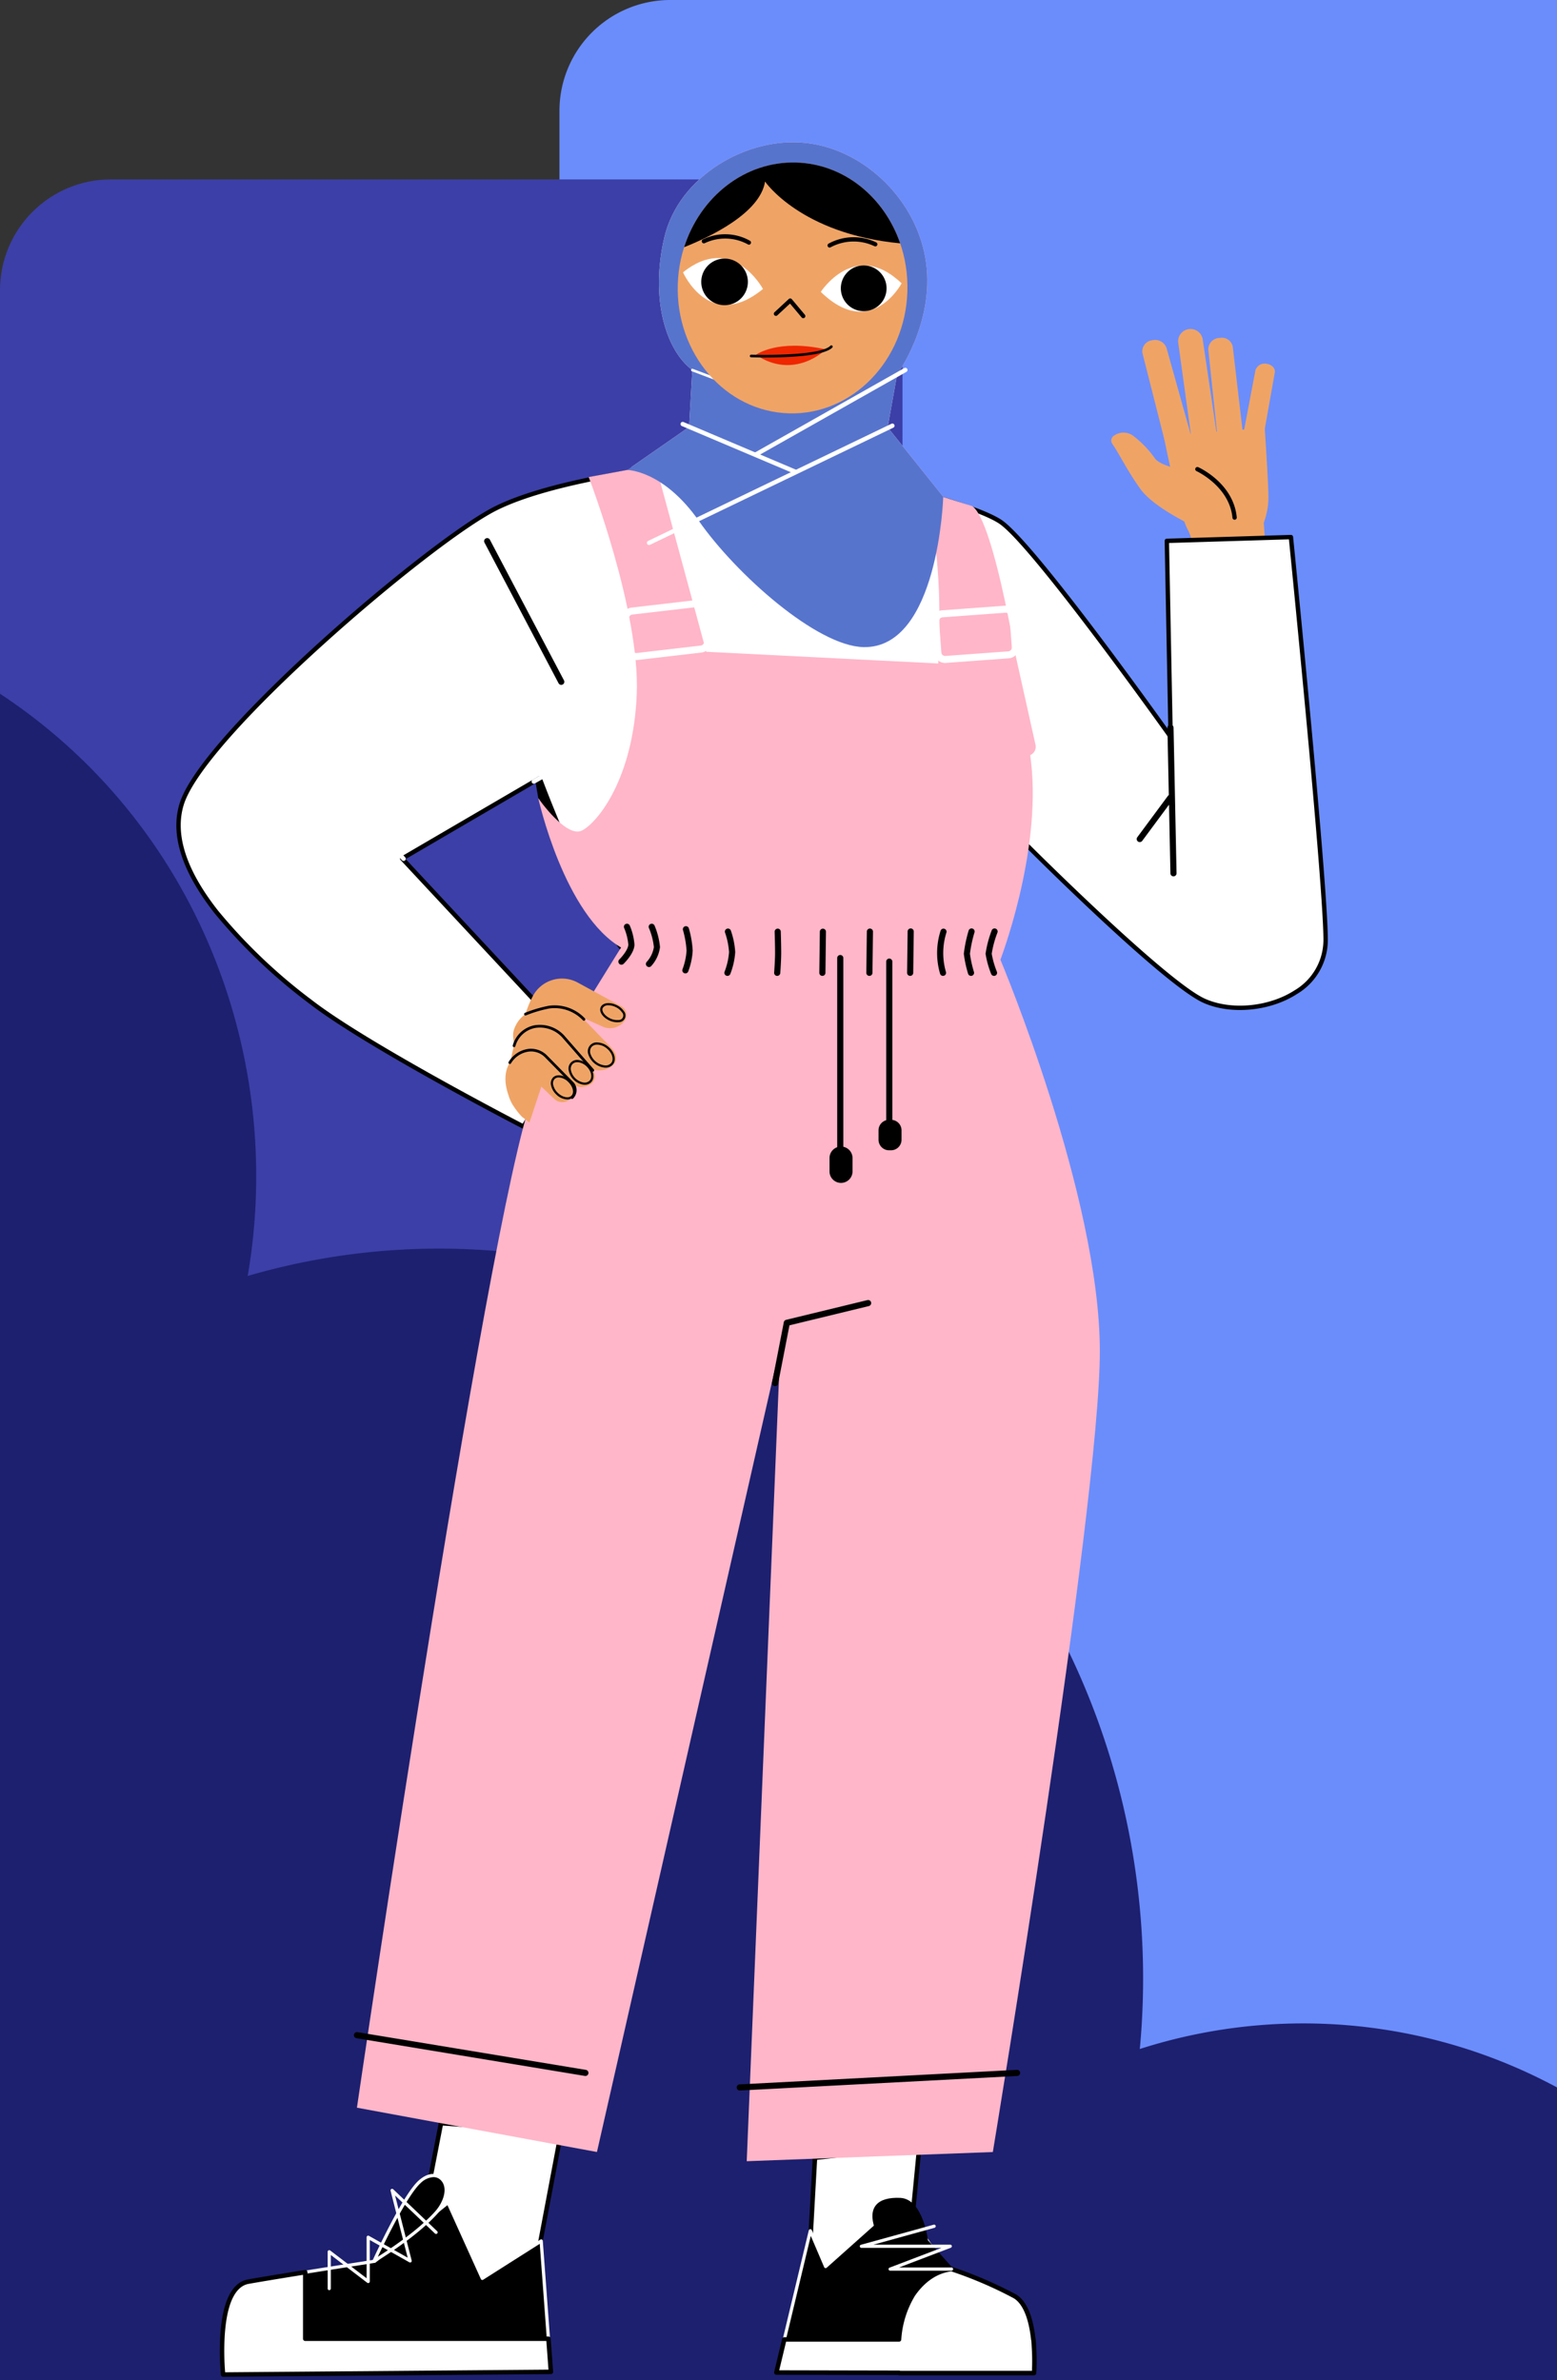 <svg xmlns="http://www.w3.org/2000/svg" xmlns:xlink="http://www.w3.org/1999/xlink" width="295" height="451" viewBox="0 0 295 451">
  <rect x="0" y="0" width="295" height="451" fill="#333333" stroke="none"/>
  <defs>
    <clipPath id="clip-path">
      <rect id="Rectángulo_338983" data-name="Rectángulo 338983" width="295" height="428" transform="translate(0 0.475)" fill="#fff" stroke="#707070" stroke-width="1"/>
    </clipPath>
  </defs>
  <g id="Grupo_984401" data-name="Grupo 984401" transform="translate(-390 -2848)">
    <g id="Grupo_983733" data-name="Grupo 983733" transform="translate(390 2870.524)">
      <path id="Rectángulo_338981" data-name="Rectángulo 338981" d="M21,0H189a0,0,0,0,1,0,0V430a21,21,0,0,1-21,21H21A21,21,0,0,1,0,430V21A21,21,0,0,1,21,0Z" transform="translate(106 -22.525)" fill="#6b8dfc"/>
      <rect id="Rectángulo_338982" data-name="Rectángulo 338982" width="171" height="417" rx="21" transform="translate(0 11.475)" fill="#3c3fa7"/>
      <g id="Enmascarar_grupo_559" data-name="Enmascarar grupo 559" transform="translate(0 0)" clip-path="url(#clip-path)">
        <path id="Unión_142" data-name="Unión 142" d="M185.956,71.373c-19.77-23.946-49.3-39.484-82.058-40.033C45.548,30.361-.963,77.3.015,136.192s49.073,107.42,107.423,108.4a101.314,101.314,0,0,0,83.989-41.464c24.109,40.7,67.952,68.491,117.607,69.323a129.439,129.439,0,0,0,105.217-50.207c17.7,35.891,54.268,61.041,96.111,61.743,58.35.978,104.86-45.964,103.883-104.853S565.173,71.714,506.823,70.735a101.393,101.393,0,0,0-71.694,27.545C417.236,42.348,365.218,1.037,304.512.019A129.5,129.5,0,0,0,185.956,71.373Z" transform="matrix(-0.809, -0.588, 0.588, -0.809, 251.382, 642.639)" fill="#1d206f"/>
      </g>
      <g id="Grupo_983732" data-name="Grupo 983732" transform="translate(33.412 4.433)">
        <g id="Grupo_983728" data-name="Grupo 983728" transform="translate(8.233 374.944)">
          <path id="Trazado_209719" data-name="Trazado 209719" d="M335.308,2225.555l-6.907,36.6-20.4-14.883,4.543-23.384Z" transform="translate(-270.639 -2223.464)" fill="#fff"/>
          <path id="Trazado_209720" data-name="Trazado 209720" d="M325.325,2259.5a.423.423,0,0,1-.25-.081l-20.4-14.884a.423.423,0,0,1-.166-.424l4.543-23.384a.422.422,0,0,1,.448-.342l22.759,1.666a.424.424,0,0,1,.386.5l-6.907,36.6a.424.424,0,0,1-.261.316.428.428,0,0,1-.156.03M305.4,2244.011l19.634,14.328,6.694-35.474-21.909-1.6Z" transform="translate(-267.563 -2220.385)"/>
          <path id="Trazado_209778" data-name="Trazado 209778" d="M63.963,2355.252l1.838,24.8-62.108.506s-1.687-16.453,4.77-17.6,23.95-3.87,23.95-3.87l13.9-11.11,6.495,14.356Z" transform="translate(-3.071 -2332.501)"/>
          <path id="Trazado_209779" data-name="Trazado 209779" d="M1.506,2378.668a.3.3,0,0,1-.3-.272,50.293,50.293,0,0,1-.037-8.428c.525-5.8,2.226-9,5.055-9.5,6.163-1.1,22.582-3.657,23.876-3.859l13.84-11.06a.3.3,0,0,1,.466.113l6.351,14.038,10.857-6.9a.3.3,0,0,1,.465.233l1.838,24.8a.3.3,0,0,1-.3.326l-62.108.506Zm42.507-32.4-13.6,10.867a.3.3,0,0,1-.143.063c-.175.028-17.564,2.734-23.943,3.869-5.663,1.008-4.725,14.862-4.546,17l61.5-.5-1.777-23.976L50.786,2360.4a.3.3,0,0,1-.439-.131Z" transform="translate(-0.884 -2330.304)" fill="#fff"/>
          <path id="Trazado_209780" data-name="Trazado 209780" d="M241.046,2321.852s5.588-12.3,8.655-15.026c3.8-3.375,7.2,1.258,3.141,5.838s-11.8,9.187-11.8,9.187" transform="translate(-211.803 -2295.323)"/>
          <path id="Trazado_209781" data-name="Trazado 209781" d="M238.849,2319.955a.3.3,0,0,1-.276-.428c.014-.031,1.421-3.121,3.185-6.505,2.38-4.566,4.246-7.467,5.545-8.622,1.983-1.763,3.71-1.365,4.586-.49,1.311,1.31,1.383,4.051-1.017,6.757-4.048,4.563-11.79,9.2-11.868,9.247a.311.311,0,0,1-.155.042m11.232-16.18a3.724,3.724,0,0,0-2.375,1.078c-2.5,2.222-6.8,11.114-8.156,14.009,2.121-1.338,7.675-5,10.868-8.6,1.588-1.79,2.493-4.475,1.042-5.925a1.9,1.9,0,0,0-1.38-.563" transform="translate(-209.606 -2293.122)" fill="#fff"/>
          <path id="Trazado_209782" data-name="Trazado 209782" d="M65.8,2475.586l-.465-6.275H19.263V2456.7c-4.15.667-8.3,1.346-10.8,1.791-3.634.646-4.688,6.14-4.915,10.821h0a50.571,50.571,0,0,0,.146,6.781l15.568-.127Z" transform="translate(-3.072 -2428.031)" fill="#fff"/>
          <path id="Trazado_209783" data-name="Trazado 209783" d="M.623,2473.441a.424.424,0,0,1-.422-.381,51.449,51.449,0,0,1-.148-6.845c.33-6.785,2.15-10.664,5.265-11.218,2.165-.385,5.8-.988,10.805-1.792a.425.425,0,0,1,.492.419v12.187h45.65a.424.424,0,0,1,.423.393l.465,6.274a.425.425,0,0,1-.42.456l-62.108.506Zm15.143-19.319c-4.747.764-8.21,1.339-10.3,1.711-1.868.332-4.176,2.41-4.566,10.423a51.414,51.414,0,0,0,.11,6.332l61.262-.5-.4-5.429H16.19a.425.425,0,0,1-.425-.425Z" transform="translate(0 -2424.955)"/>
          <path id="Trazado_209784" data-name="Trazado 209784" d="M168.737,2345.725a.3.3,0,0,1-.3-.3v-6.973a.3.3,0,0,1,.487-.241l6.889,5.258V2335.7a.3.3,0,0,1,.452-.264l7.328,4.129-3.232-12.662a.3.3,0,0,1,.5-.294l8.322,7.941a.3.3,0,1,1-.419.439l-7.557-7.211,3.146,12.325a.3.3,0,0,1-.443.339l-7.494-4.223v7.856a.3.3,0,0,1-.487.241l-6.889-5.258v6.36a.3.3,0,0,1-.3.3" transform="translate(-148 -2313.652)" fill="#fff"/>
        </g>
        <path id="Trazado_209723" data-name="Trazado 209723" d="M484.671,705.058l-1.5-8.753,10.682,1.257V712.18l-5.8-1.062Z" transform="translate(-416.097 -580.769)"/>
        <g id="Grupo_983730" data-name="Grupo 983730" transform="translate(177.13 35.375)">
          <path id="Trazado_209724" data-name="Trazado 209724" d="M1213.149,315.685l-.75-10.453a13.736,13.736,0,0,0,.881-4.691c.021-2.632-.7-13.29-.7-13.29l-19.143,1.51s2.864,14.7,4.575,17.812,1.376,9.962,1.376,9.962Z" transform="translate(-1183.5 -268.503)" fill="#efa466"/>
          <path id="Trazado_209725" data-name="Trazado 209725" d="M1138.647,312.828s-9.779-4.077-12.812-8.33c-2.586-3.626-4.012-6.7-5.306-8.534a1.092,1.092,0,0,1,.369-1.555,3.094,3.094,0,0,1,3.557.02,19.575,19.575,0,0,1,4.134,4.273c1.038,1.626,6.807,2.572,6.807,2.572Z" transform="translate(-1120.339 -274.212)" fill="#efa466"/>
          <path id="Trazado_209726" data-name="Trazado 209726" d="M1167.732,183.779l-4.174-16.454a2.1,2.1,0,0,1,1.831-2.483,2.3,2.3,0,0,1,2.715,1.445l4.635,16.574Z" transform="translate(-1157.631 -162.692)" fill="#efa466"/>
          <path id="Trazado_209727" data-name="Trazado 209727" d="M1215.946,169.674l-2.465-17.845a2.345,2.345,0,0,1,4.631-.64l2.712,18.275Z" transform="translate(-1200.803 -149.341)" fill="#efa466"/>
          <path id="Trazado_209728" data-name="Trazado 209728" d="M1257.2,179.64l-1.661-15.726a2.2,2.2,0,0,1,2.2-2.176,2.112,2.112,0,0,1,2.432,1.62l1.888,16.1Z" transform="translate(-1237.154 -160.043)" fill="#efa466"/>
          <path id="Trazado_209729" data-name="Trazado 209729" d="M1304.7,210.929l2.257-11.9a1.831,1.831,0,0,1,2.166-1.2h0c.973.15,1.633.876,1.5,1.646l-2.169,12.223Z" transform="translate(-1279.634 -191.214)" fill="#efa466"/>
          <path id="Trazado_209730" data-name="Trazado 209730" d="M1244.865,351.8a.407.407,0,0,1-.405-.369c-.566-5.955-6.752-8.814-6.814-8.842a.408.408,0,0,1,.335-.744c.273.122,6.68,3.075,7.291,9.508a.408.408,0,0,1-.367.445l-.039,0" transform="translate(-1221.491 -315.647)"/>
        </g>
        <g id="Grupo_983729" data-name="Grupo 983729" transform="translate(113.262 379.377)">
          <path id="Trazado_209721" data-name="Trazado 209721" d="M736.829,2263.592l-1.47,26.457,18.707-2.405,2.539-26.19Z" transform="translate(-729.094 -2261.029)" fill="#fff"/>
          <path id="Trazado_209722" data-name="Trazado 209722" d="M732.283,2287.4a.424.424,0,0,1-.424-.448l1.47-26.457a.425.425,0,0,1,.378-.4l19.776-2.138a.425.425,0,0,1,.468.463l-2.539,26.19a.425.425,0,0,1-.368.38l-18.707,2.4a.369.369,0,0,1-.054,0m1.874-26.5-1.421,25.588,17.865-2.3,2.456-25.334Z" transform="translate(-726.018 -2257.955)"/>
          <path id="Trazado_209731" data-name="Trazado 209731" d="M693.651,2376.9l-6.433,26.859,48.821.1s.866-11.846-3.645-14.548-13.187-5.561-13.187-5.561l-6.139-9-6.442-.082-10.08,9Z" transform="translate(-686.793 -2360.519)"/>
          <path id="Trazado_209732" data-name="Trazado 209732" d="M733.843,2401.974h0l-48.821-.1a.3.3,0,0,1-.294-.374l6.433-26.859a.3.3,0,0,1,.574-.048l2.728,6.382,9.765-8.714a.3.3,0,0,1,.206-.077l6.442.082a.305.305,0,0,1,.247.132l6.081,8.912c.974.325,8.921,3.022,13.151,5.556,4.618,2.766,3.828,14.338,3.792,14.83a.3.3,0,0,1-.3.281m-48.437-.707,48.151.1c.092-1.8.407-11.634-3.515-13.983-4.431-2.655-13.04-5.505-13.126-5.534a.306.306,0,0,1-.156-.117l-6.05-8.866-6.167-.078-9.992,8.917a.3.3,0,0,1-.481-.107l-2.534-5.928Z" transform="translate(-684.597 -2358.322)" fill="#fff"/>
          <path id="Trazado_209733" data-name="Trazado 209733" d="M847.707,2349.562s-.913-7.833-5.252-8.024-6.186,1.8-4.833,5.767,10.355,11.578,10.355,11.578l5.214-3.153Z" transform="translate(-818.567 -2331.387)"/>
          <path id="Trazado_209734" data-name="Trazado 209734" d="M736.013,2467.511c-.021-.454-.049-.9-.085-1.322H735.9c-.356-3.27-1.271-6.843-3.5-8.18a77.381,77.381,0,0,0-12-5.155c-2.041.232-4.831,1.294-7.278,4.827a18.378,18.378,0,0,0-2.66,8.508H688.719l-1.5,6.267,23.255.048.006.053h25.561a39.727,39.727,0,0,0-.026-5.047" transform="translate(-686.793 -2429.211)" fill="#fff"/>
          <path id="Trazado_209735" data-name="Trazado 209735" d="M732.965,2469.907H707.4a.417.417,0,0,1-.206-.053l-23.055-.048a.424.424,0,0,1-.412-.523l1.5-6.267a.424.424,0,0,1,.413-.325H707a18.689,18.689,0,0,1,2.694-8.325c2.575-3.719,5.543-4.776,7.579-5.008a.434.434,0,0,1,.188.021,78.184,78.184,0,0,1,12.076,5.192c1.951,1.169,3.192,3.975,3.689,8.341a.421.421,0,0,1,.05.166c.035.4.064.849.086,1.334a39.751,39.751,0,0,1,.025,5.1.424.424,0,0,1-.423.393m0-.424h0Zm-25.361-.425h24.96a40.957,40.957,0,0,0-.048-4.593s0-.007,0-.01c-.019-.413-.043-.8-.071-1.147a.427.427,0,0,1-.044-.147c-.448-4.119-1.589-6.837-3.3-7.862a76.9,76.9,0,0,0-11.827-5.086c-1.858.235-4.529,1.237-6.882,4.636a18.274,18.274,0,0,0-2.587,8.307.425.425,0,0,1-.423.384h-21.4l-1.3,5.418,22.718.048a.426.426,0,0,1,.2.052" transform="translate(-683.719 -2426.135)"/>
          <path id="Trazado_209736" data-name="Trazado 209736" d="M835.171,2392.182h-11.6a.3.3,0,0,1-.108-.587l9.8-3.737H818.143a.3.3,0,0,1-.081-.6l13.735-3.791a.3.3,0,0,1,.161.585l-11.577,3.2h14.534a.3.3,0,0,1,.108.587l-9.8,3.738h9.949a.3.3,0,1,1,0,.606" transform="translate(-801.568 -2368.234)" fill="#fff"/>
        </g>
        <path id="Trazado_209737" data-name="Trazado 209737" d="M179.3,323.25l.023,7.214s-25.579,2.377-37.872,8.567-55.312,42.821-59.42,55.959,13.513,29.049,24.367,37.474,40.389,23.677,40.389,23.677l9.433-16L123.8,405.349l26.04-15.211s8.612,23.247,15.66,32.353,68.44-1,68.44-1l8.37-18.518s26,26.024,33.465,29.344c8.267,3.676,22.979-.418,22.979-11.515s-6.579-76.368-6.579-76.368l-23.509.717.721,37.124s-26.1-36.756-32.334-40.793-31.445-9.546-31.445-9.546l-.126-7.343Z" transform="translate(-81.009 -269.614)" fill="#fff"/>
        <path id="Trazado_209738" data-name="Trazado 209738" d="M144.706,454.469a.414.414,0,0,1-.19-.046c-.3-.153-29.693-15.365-40.453-23.717A103.621,103.621,0,0,1,86.2,413.664c-6.254-7.952-8.489-14.979-6.642-20.885,2.59-8.283,19.576-24.277,26.758-30.769,12.861-11.624,26.685-22.322,32.871-25.437,11.407-5.743,34.415-8.244,37.642-8.572l-.021-6.837a.415.415,0,0,1,.129-.3.41.41,0,0,1,.307-.114l26.185,1.339a.415.415,0,0,1,.394.407l.121,7.016c3.081.682,25.346,5.7,31.262,9.532,5.694,3.688,27.2,33.562,31.667,39.808l-.695-35.783a.415.415,0,0,1,.4-.423l23.509-.717h.013a.415.415,0,0,1,.412.373c.066.653,6.581,65.418,6.581,76.409a11.9,11.9,0,0,1-5.813,10.2c-5.076,3.3-12.541,4.01-17.75,1.694-7.015-3.119-29.654-25.509-33.165-29.006L232.24,419.57a.415.415,0,0,1-.311.238c-.153.025-15.55,2.546-31.609,3.921-21.687,1.857-34.212.823-37.226-3.072-6.454-8.34-14.288-28.673-15.547-32l-25.168,14.7,32.064,34.408a.415.415,0,0,1,.054.493l-9.433,16a.415.415,0,0,1-.358.2M177.635,321.6l.021,6.776a.415.415,0,0,1-.376.414c-.255.024-25.642,2.441-37.724,8.524-6.128,3.086-19.875,13.73-32.688,25.311-15.075,13.626-24.742,24.706-26.523,30.4-1.76,5.629.428,12.4,6.5,20.124a102.811,102.811,0,0,0,17.723,16.9c10.067,7.814,36.622,21.71,39.977,23.455l9.076-15.4-32.206-34.56a.415.415,0,0,1,.094-.641l26.04-15.211a.415.415,0,0,1,.6.214c.086.232,8.671,23.292,15.6,32.243,1.946,2.514,9.858,5.034,36.495,2.753,14.986-1.283,29.4-3.566,31.331-3.878l8.278-18.315a.415.415,0,0,1,.672-.122c.259.26,26.029,26.007,33.34,29.258,4.971,2.21,12.1,1.524,16.961-1.632a11.1,11.1,0,0,0,5.436-9.5c0-10.507-6-70.531-6.538-75.941l-22.712.693.713,36.714a.415.415,0,0,1-.753.248c-.26-.367-26.125-36.737-32.221-40.685s-31.057-9.434-31.308-9.489a.414.414,0,0,1-.326-.4L203,322.9Z" transform="translate(-78.927 -267.527)"/>
        <path id="Trazado_209739" data-name="Trazado 209739" d="M713.524,261.4H698.359a.581.581,0,0,1-.581-.581v-24.1a.581.581,0,0,1,.581-.581h15.165a.581.581,0,0,1,.581.581v24.1a.581.581,0,0,1-.581.581m-14.585-1.161h14V237.3h-14Z" transform="translate(-595.094 -196.958)"/>
        <path id="Trazado_209740" data-name="Trazado 209740" d="M285.125,1136.666S311.556,956.081,319.3,942.907s16.219-26.645,16.219-26.645l71.537,2.9s18.826,44.728,18.826,74.144-20.274,151.763-20.274,151.763l-46.629,1.738,6.372-154.659L330.6,1145.064Z" transform="translate(-250.911 -764.229)" fill="#ffb6c8"/>
        <path id="Trazado_209741" data-name="Trazado 209741" d="M723.762,927.219l-11.275,61.592-47.473,10.7,16.769-74Z" transform="translate(-567.766 -771.947)" fill="#ffb6c8"/>
        <path id="Trazado_209742" data-name="Trazado 209742" d="M319.3,942.907c-7.745,13.174-34.176,193.758-34.176,193.758l45.471,8.4,34.755-152.921L358.979,1146.8l46.629-1.738s20.274-122.346,20.274-151.763-18.826-74.144-18.826-74.144l-71.537-2.9s-8.474,13.472-16.219,26.645" transform="translate(-250.911 -764.229)" fill="none"/>
        <path id="Trazado_209743" data-name="Trazado 209743" d="M579.628,462.428s7.922-20.347,5.953-37.768-7.152-46.239-11.214-48.578l-9.219-2.9s4.067,9.384,2.831,32.742l-43.943-2.216-9.6-35.45L501.756,370.6s9.737,25.229,9.108,41.112-7.329,24.278-10.34,25.849-8.319-6.115-8.319-6.115,4.891,22.246,15.921,28.438Z" transform="translate(-423.632 -307.156)" fill="#ffb6c8"/>
        <path id="Trazado_209744" data-name="Trazado 209744" d="M485,701.758a.415.415,0,0,1-.2-.776l9.381-5.3a.415.415,0,1,1,.408.722l-9.381,5.3a.413.413,0,0,1-.2.054" transform="translate(-417.279 -580.203)" fill="#fff"/>
        <path id="Trazado_209745" data-name="Trazado 209745" d="M252.6,750.915a.414.414,0,0,1-.309-.138c-.1-.113-10.149-11.279-16.452-12.946a.415.415,0,1,1,.212-.8c6.543,1.73,16.44,12.727,16.858,13.194a.415.415,0,0,1-.309.692" transform="translate(-209.549 -614.724)" fill="#fff"/>
        <path id="Trazado_209746" data-name="Trazado 209746" d="M444.956,479.82a.581.581,0,0,1-.515-.31L430.4,452.847a.581.581,0,0,1,1.028-.541l14.041,26.663a.581.581,0,0,1-.513.851" transform="translate(-372.026 -376.998)"/>
        <path id="Trazado_209747" data-name="Trazado 209747" d="M1211.746,693.829a.58.58,0,0,1-.58-.569l-.569-27.592a.582.582,0,0,1,.569-.593.576.576,0,0,1,.592.569l.569,27.593a.58.58,0,0,1-.569.592h-.012" transform="translate(-1022.822 -554.721)"/>
        <path id="Trazado_209748" data-name="Trazado 209748" d="M1176.109,754.182a.581.581,0,0,1-.466-.926l5.775-7.8a.581.581,0,1,1,.933.691l-5.775,7.8a.58.58,0,0,1-.468.235" transform="translate(-993.573 -621.565)"/>
        <path id="Trazado_209749" data-name="Trazado 209749" d="M611.2,592.128h9.735a1.53,1.53,0,0,0,1.5-1.854l-3.823-17.664a1.53,1.53,0,0,0-1.5-1.207H607.38a1.53,1.53,0,0,0-1.5,1.854l3.823,17.664a1.53,1.53,0,0,0,1.5,1.207" transform="translate(-518.418 -476.592)" fill="#ffb6c8"/>
        <path id="Trazado_209750" data-name="Trazado 209750" d="M961.144,596.551h9.719a1.72,1.72,0,0,0,1.679-2.094l-4.15-18.631H955.149l4.317,19.379a1.72,1.72,0,0,0,1.679,1.346" transform="translate(-809.76 -480.281)" fill="#ffb6c8"/>
        <path id="Trazado_209751" data-name="Trazado 209751" d="M944.306,540.106c.051,0,.1,0,.152-.006l11.925-.874a2.041,2.041,0,0,0,1.885-2.183l-.432-5.9a2.04,2.04,0,0,0-2.183-1.885l-11.926.874a2.042,2.042,0,0,0-1.885,2.183l.433,5.9a2.04,2.04,0,0,0,2.031,1.891m11.5-9.524a.712.712,0,0,1,.709.66l.433,5.9a.713.713,0,0,1-.658.763l-11.926.874a.713.713,0,0,1-.762-.658l-.432-5.9a.713.713,0,0,1,.658-.763l11.925-.874.053,0m1.8,6.51h0Z" transform="translate(-798.657 -441.436)" fill="#fff"/>
        <path id="Trazado_209752" data-name="Trazado 209752" d="M590.428,534.223a2.111,2.111,0,0,0,.241-.014l12.116-1.41a2.055,2.055,0,0,0,1.8-2.276l-.681-5.849a2.052,2.052,0,0,0-2.276-1.8l-12.116,1.41a2.052,2.052,0,0,0-1.8,2.276l.681,5.849a2.053,2.053,0,0,0,2.034,1.815m12.84-3.546h0a.725.725,0,0,1-.636.8l-12.116,1.41a.725.725,0,0,1-.8-.636l-.681-5.85a.724.724,0,0,1,.636-.8l12.116-1.41a.725.725,0,0,1,.8.636Z" transform="translate(-503.28 -436.102)" fill="#fff"/>
        <path id="Trazado_209753" data-name="Trazado 209753" d="M657.564,67.187,647.035,54.022,648.82,43.99s7.063-9.616,5.486-21.185S642.882,1.452,631.676.147s-24.2,6.227-26.943,17.818.251,21.456,5.281,25.2L609.4,53.954l-10.93,7.6Z" transform="translate(-512.26 0)" fill="#ffd4de"/>
        <path id="Trazado_209754" data-name="Trazado 209754" d="M696.1,35.384c-1.086,13.084-13.291,25.944-25.085,23.631S651.712,44.382,654.239,31.5,671.856,10,679.276,10.862c5.359.624,17.916,11.389,16.826,24.522" transform="translate(-558.371 -9.01)"/>
        <path id="Trazado_209755" data-name="Trazado 209755" d="M653.644,67.187,643.115,54.022,644.9,43.99s7.062-9.616,5.486-21.185S638.962,1.452,627.756.147s-24.2,6.227-26.943,17.818.251,21.456,5.281,25.2l-.62,10.791L593.765,62.1s6.835.014,13.586,9.674c7.01,10.032,22.327,23.718,31.2,23.894,14.2.281,15.091-28.477,15.091-28.477" transform="translate(-508.339 0)" fill="#5774cd"/>
        <path id="Trazado_209756" data-name="Trazado 209756" d="M739.522,274.983a.245.245,0,0,1-.092-.457l28.326-16.011a.245.245,0,0,1,.241.427l-28.326,16.011a.243.243,0,0,1-.149.03" transform="translate(-629.731 -215.594)" fill="#fff"/>
        <path id="Trazado_209757" data-name="Trazado 209757" d="M738.718,274.317l-.048,0a.411.411,0,0,1-.155-.766l28.326-16.011a.411.411,0,0,1,.4.716L738.92,274.264a.411.411,0,0,1-.2.053m28.325-16.5a.08.08,0,0,0-.039.01l-28.326,16.011a.079.079,0,0,0-.03.108.079.079,0,0,0,.06.039h0a.076.076,0,0,0,.048-.01l28.326-16.011a.08.08,0,0,0,.03-.108.079.079,0,0,0-.069-.04" transform="translate(-628.898 -214.761)" fill="#fff"/>
        <path id="Trazado_209758" data-name="Trazado 209758" d="M681.951,264.879a.253.253,0,0,1-.059-.014l-15.139-5.733a.245.245,0,0,1,.173-.458l15.139,5.733a.245.245,0,0,1-.115.473" transform="translate(-569.085 -215.74)" fill="#fff"/>
        <path id="Trazado_209759" data-name="Trazado 209759" d="M677.15,329.849a.237.237,0,0,1-.067-.018l-21.3-9.027a.245.245,0,1,1,.191-.451l21.3,9.027a.245.245,0,0,1-.124.469" transform="translate(-559.941 -267.182)" fill="#fff"/>
        <path id="Trazado_209760" data-name="Trazado 209760" d="M676.343,329.182a.386.386,0,0,1-.047,0,.409.409,0,0,1-.112-.03l-21.3-9.028a.411.411,0,0,1-.218-.538.413.413,0,0,1,.538-.218l21.3,9.028a.41.41,0,0,1,.218.539.414.414,0,0,1-.379.25m-21.3-9.517a.078.078,0,0,0-.073.049.077.077,0,0,0,0,.06.078.078,0,0,0,.042.043l21.3,9.027a.082.082,0,0,0,.021.006h0a.08.08,0,0,0,.082-.048.079.079,0,0,0-.042-.1l-21.3-9.027a.08.08,0,0,0-.031-.006" transform="translate(-559.107 -266.348)" fill="#fff"/>
        <path id="Trazado_209761" data-name="Trazado 209761" d="M617.445,344.9a.245.245,0,0,1-.078-.464l46.1-22.2a.245.245,0,1,1,.213.441l-46.1,22.2a.243.243,0,0,1-.134.023" transform="translate(-527.91 -268.743)" fill="#fff"/>
        <path id="Trazado_209762" data-name="Trazado 209762" d="M616.639,344.235l-.047,0h0a.411.411,0,0,1-.131-.778l46.1-22.2a.411.411,0,0,1,.566.506.409.409,0,0,1-.21.234l-46.1,22.2a.409.409,0,0,1-.179.041m-.009-.333a.077.077,0,0,0,.043-.007l46.1-22.2a.076.076,0,0,0,.04-.045.077.077,0,0,0,0-.06.079.079,0,0,0-.106-.036l-46.1,22.2a.077.077,0,0,0-.04.045.079.079,0,0,0,.066.1" transform="translate(-527.075 -267.912)" fill="#fff"/>
        <path id="Trazado_209763" data-name="Trazado 209763" d="M600.813,17.964c-2.743,11.591.251,21.456,5.281,25.2l-.62,10.791L593.765,62.1s6.835.014,13.586,9.674c7.01,10.031,22.327,23.717,31.2,23.893,14.2.281,15.091-28.477,15.091-28.477L643.115,54.022,644.9,43.989s7.062-9.616,5.486-21.185S638.962,1.452,627.756.147A22.13,22.13,0,0,0,625.2,0c-10.547,0-21.846,7.247-24.383,17.964" transform="translate(-508.339 0)" fill="none"/>
        <path id="Trazado_209764" data-name="Trazado 209764" d="M651.442,46.248c-.384,13.124,9.043,24.047,21.056,24.4s22.063-10,22.448-23.125-9.043-24.047-21.056-24.4-22.063,10-22.448,23.125" transform="translate(-556.437 -19.278)" fill="#efa466"/>
        <path id="Trazado_209765" data-name="Trazado 209765" d="M672.636,138.144s-5.753-10.707-15.147-3.153c0,0,5.023,11.445,15.147,3.153" transform="translate(-561.49 -110.342)" fill="#fff"/>
        <path id="Trazado_209766" data-name="Trazado 209766" d="M767.775,182.779a.231.231,0,0,0,.184-.379l-2.474-2.95a.232.232,0,0,0-.163-.082.23.23,0,0,0-.171.061l-2.666,2.473a.231.231,0,1,0,.314.338l2.488-2.308,2.318,2.765a.231.231,0,0,0,.17.082" transform="translate(-649.003 -149.606)"/>
        <path id="Trazado_209767" data-name="Trazado 209767" d="M766.948,182.111h-.012a.4.4,0,0,1-.292-.141l-2.206-2.631-2.36,2.189a.4.4,0,1,1-.539-.582l2.666-2.472a.392.392,0,0,1,.293-.105.4.4,0,0,1,.28.14l2.475,2.951a.4.4,0,0,1-.3.652m0-.332a.065.065,0,0,0,.052-.107l-2.474-2.95a.066.066,0,0,0-.046-.023.064.064,0,0,0-.048.017l-2.666,2.473a.065.065,0,0,0,0,.092.062.062,0,0,0,.045.021.069.069,0,0,0,.047-.018l2.488-2.307a.166.166,0,0,1,.24.015l2.318,2.764a.065.065,0,0,0,.048.023" transform="translate(-648.168 -148.772)"/>
        <path id="Trazado_209768" data-name="Trazado 209768" d="M680.1,107.593a.231.231,0,0,0,.1-.019,9.122,9.122,0,0,1,8.328.231.231.231,0,0,0,.256-.384,9.418,9.418,0,0,0-8.769-.27.231.231,0,0,0,.086.442" transform="translate(-580.166 -88.6)"/>
        <path id="Trazado_209769" data-name="Trazado 209769" d="M687.823,107.172a.392.392,0,0,1-.218-.066,8.983,8.983,0,0,0-8.17-.217.377.377,0,0,1-.17.033.4.4,0,0,1-.352-.238.4.4,0,0,1,.2-.522,9.574,9.574,0,0,1,8.928.284.4.4,0,0,1-.222.726m-4.418-1.478a8.519,8.519,0,0,1,4.384,1.136.065.065,0,0,0,.071-.109,9.227,9.227,0,0,0-8.61-.256.066.066,0,0,0-.034.036.064.064,0,0,0,0,.049.065.065,0,0,0,.058.039h0a.068.068,0,0,0,.028-.005,10.182,10.182,0,0,1,4.1-.89" transform="translate(-579.331 -87.763)"/>
        <path id="Trazado_209770" data-name="Trazado 209770" d="M823.672,111.2a.231.231,0,0,0,.132-.037,9.369,9.369,0,0,1,8.449-.206.231.231,0,0,0,.183-.424,9.656,9.656,0,0,0-8.885.243.231.231,0,0,0,.12.424" transform="translate(-699.911 -91.414)"/>
        <path id="Trazado_209771" data-name="Trazado 209771" d="M822.846,110.541h-.012a.4.4,0,0,1-.207-.728,9.833,9.833,0,0,1,9.042-.256.4.4,0,0,1,.206.522.4.4,0,0,1-.521.206,9.234,9.234,0,0,0-8.293.192.4.4,0,0,1-.216.064m0-.332a.065.065,0,0,0,.037-.011,9.5,9.5,0,0,1,8.605-.219.066.066,0,0,0,.085-.034.064.064,0,0,0,0-.049.064.064,0,0,0-.034-.036,9.486,9.486,0,0,0-8.729.23.065.065,0,0,0,.034.119" transform="translate(-699.079 -90.586)"/>
        <path id="Trazado_209772" data-name="Trazado 209772" d="M814.795,145.7s6.48-10.09,15.313-1.617c0,0-5.8,10.9-15.313,1.617" transform="translate(-692.695 -117.347)" fill="#fff"/>
        <path id="Trazado_209773" data-name="Trazado 209773" d="M740.692,234.1s4.091-3.079,13.252-1.026c0,0-5.882,5.922-13.252,1.026" transform="translate(-630.888 -193.815)" fill="#ee2700"/>
        <path id="Trazado_209774" data-name="Trazado 209774" d="M679.983,23.122c9.083.266,16.683,6.577,19.687,15.311-18.857-1.783-25.6-11.71-25.6-11.71-.934,6-10.461,10.508-15.329,12.44,3.05-9.567,11.5-16.326,21.247-16.041" transform="translate(-562.53 -19.278)"/>
        <path id="Trazado_209775" data-name="Trazado 209775" d="M736.76,234.218c-1.521,0-2.593-.035-2.742-.04a.249.249,0,0,1-.24-.257.253.253,0,0,1,.257-.24c.129,0,12.931.423,15.016-1.7a.249.249,0,0,1,.355.349c-1.619,1.646-8.668,1.886-12.647,1.886" transform="translate(-625.12 -193.429)"/>
        <path id="Trazado_209777" data-name="Trazado 209777" d="M672.356,132.648a4.415,4.415,0,1,0,4.415-4.415,4.415,4.415,0,0,0-4.415,4.415" transform="translate(-572.902 -106.188)"/>
        <path id="Trazado_210036" data-name="Trazado 210036" d="M672.356,132.564a4.331,4.331,0,1,0,4.331-4.331,4.331,4.331,0,0,0-4.331,4.331" transform="translate(-546.457 -104.889)"/>
        <g id="Grupo_983731" data-name="Grupo 983731" transform="translate(62.349 158.475)">
          <path id="Trazado_209785" data-name="Trazado 209785" d="M448.61,1049.417l2.421,5.17-2.261,6.8-1.44-1.108s-2.7-2.759-2.542-4.843,3.822-6.016,3.822-6.016" transform="translate(-444.218 -1034.104)" fill="#efa466"/>
          <path id="Trazado_209786" data-name="Trazado 209786" d="M468.189,945.174a19.741,19.741,0,0,1,1.364-3.353,6.254,6.254,0,0,1,8.555-2.623l8.227,4.48a1.893,1.893,0,0,1,.594,2.818,3.424,3.424,0,0,1-4.175,1.02l-5.742-2.606Z" transform="translate(-464.395 -938.432)" fill="#efa466"/>
          <path id="Trazado_209787" data-name="Trazado 209787" d="M451.647,986.733l-.388-3.7a3.591,3.591,0,0,1,.174-1.564,5.973,5.973,0,0,1,4.842-3.937L458,977.3a7.809,7.809,0,0,1,6.651,2.313l5.195,5.368c2.507,2.594-.524,4.873-3.439,4.162a6.274,6.274,0,0,1-.862-.276c-2.487-1.007-6.636-5.279-6.636-5.279Z" transform="translate(-449.784 -971.877)" fill="#efa466"/>
          <path id="Trazado_209788" data-name="Trazado 209788" d="M446.586,1011.939s.493-5.1,1.9-6.43a5.7,5.7,0,0,1,8.211.314l5.626,6.44a1.781,1.781,0,0,1-.4,2.651,3.217,3.217,0,0,1-1.876.521,3.089,3.089,0,0,1-2.047-.9l-4.1-4.038Z" transform="translate(-445.773 -994.879)" fill="#efa466"/>
          <path id="Trazado_209789" data-name="Trazado 209789" d="M441.535,1039.034c1.7-2.686,4.958-3.11,6.868-1.17l5.1,5.178a1.954,1.954,0,0,1-.17,2.619,2.851,2.851,0,0,1-1.532.837,2.125,2.125,0,0,1-1.764-.5l-2.525-2.4c-3.577-3.067-2.642-.922-5.378,3.512,0,0-2.785-4.621-.6-8.071" transform="translate(-440.695 -1023.11)" fill="#efa466"/>
          <path id="Trazado_209790" data-name="Trazado 209790" d="M574.059,975.8a3.57,3.57,0,0,1-1.494-.357c-1.279-.6-1.979-1.713-1.595-2.53s1.688-.985,2.966-.383a3.406,3.406,0,0,1,1.389,1.141,1.268,1.268,0,0,1-1,2.115,2.6,2.6,0,0,1-.271.014m-1.621-3.213a1.139,1.139,0,0,0-1.093.5c-.276.587.363,1.493,1.4,1.979a2.989,2.989,0,0,0,1.545.306.864.864,0,0,0,.694-1.475,2.989,2.989,0,0,0-1.221-1,3.176,3.176,0,0,0-1.322-.316" transform="translate(-552.904 -967.517)"/>
          <rect id="Rectángulo_338711" data-name="Rectángulo 338711" width="4.771" height="3.632" transform="translate(17.961 4.655)" fill="none"/>
          <path id="Trazado_209791" data-name="Trazado 209791" d="M557.314,1030.967c-.058,0-.117,0-.177-.006a3.649,3.649,0,0,1-3.056-2.476,1.688,1.688,0,0,1,1.848-2.28,3.443,3.443,0,0,1,1.89.792c1.208.979,1.614,2.487.9,3.362a1.753,1.753,0,0,1-1.409.608m-1.561-4.354a1.353,1.353,0,0,0-1.089.455,1.408,1.408,0,0,0-.184,1.3,3.24,3.24,0,0,0,2.686,2.177,1.41,1.41,0,0,0,1.237-.45c.565-.7.187-1.945-.844-2.78a3.025,3.025,0,0,0-1.658-.7q-.075,0-.148-.005m2.81,3.615h0Z" transform="translate(-538.357 -1014.089)"/>
          <rect id="Rectángulo_338712" data-name="Rectángulo 338712" width="5.084" height="4.769" transform="translate(15.632 12.109)" fill="none"/>
          <path id="Trazado_209792" data-name="Trazado 209792" d="M530.487,1055.011a2.309,2.309,0,0,1-.367-.03,3.414,3.414,0,0,1-2.655-2.614,1.636,1.636,0,0,1,1.981-2.011,3.223,3.223,0,0,1,1.716.913c1.05,1.033,1.285,2.5.525,3.274a1.641,1.641,0,0,1-1.2.468m-1.407-4.271a1.238,1.238,0,0,0-.906.345,1.344,1.344,0,0,0-.3,1.211,3,3,0,0,0,2.313,2.277,1.344,1.344,0,0,0,1.206-.32c.6-.609.366-1.816-.521-2.689a2.81,2.81,0,0,0-1.491-.8,1.9,1.9,0,0,0-.3-.025m2.459,3.658h0Z" transform="translate(-515.461 -1034.888)"/>
          <rect id="Rectángulo_338713" data-name="Rectángulo 338713" width="4.703" height="4.686" transform="translate(11.967 15.439)" fill="none"/>
          <path id="Trazado_209793" data-name="Trazado 209793" d="M506.151,1075.895a3.133,3.133,0,0,1-2.1-.968,3.36,3.36,0,0,1-.958-1.667,1.625,1.625,0,0,1,.357-1.519c.715-.727,2.149-.479,3.195.551s1.316,2.46.6,3.186a1.492,1.492,0,0,1-1.092.417m-1.606-4.166a1.1,1.1,0,0,0-.8.3,1.228,1.228,0,0,0-.247,1.145,2.945,2.945,0,0,0,.843,1.456c.884.87,2.055,1.119,2.61.556s.288-1.731-.6-2.6a2.736,2.736,0,0,0-1.807-.858m2.551,3.6h0Z" transform="translate(-494.439 -1052.987)"/>
          <rect id="Rectángulo_338714" data-name="Rectángulo 338714" width="4.602" height="4.573" transform="translate(8.602 18.335)" fill="none"/>
          <path id="Trazado_209794" data-name="Trazado 209794" d="M457.811,1045.032a.12.12,0,0,0,.1-.035,2.082,2.082,0,0,0,.17-2.788l-5.1-5.178a4.126,4.126,0,0,0-3.4-1.213,5.018,5.018,0,0,0-3.658,2.4.12.12,0,0,0,.2.129,4.781,4.781,0,0,1,3.481-2.293,3.838,3.838,0,0,1,3.2,1.142l5.1,5.178a1.833,1.833,0,0,1-.17,2.45.12.12,0,0,0,0,.17.118.118,0,0,0,.073.034" transform="translate(-445.191 -1022.361)"/>
          <path id="Trazado_209795" data-name="Trazado 209795" d="M456.96,1044.309h-.026a.258.258,0,0,1-.158-.438,1.69,1.69,0,0,0,.169-2.256l-5.1-5.178a3.7,3.7,0,0,0-3.087-1.1,4.646,4.646,0,0,0-3.379,2.229.258.258,0,0,1-.47-.082.255.255,0,0,1,.034-.194,5.156,5.156,0,0,1,3.76-2.466,4.267,4.267,0,0,1,3.509,1.253l5.1,5.178a2.225,2.225,0,0,1-.17,2.982.258.258,0,0,1-.184.076" transform="translate(-444.327 -1021.499)"/>
          <path id="Trazado_209796" data-name="Trazado 209796" d="M466.741,1011.546a.12.12,0,0,0,.1-.2l-5.626-6.44a6.122,6.122,0,0,0-5.507-1.872,5.2,5.2,0,0,0-3.984,3.7.12.12,0,1,0,.226.081,4.971,4.971,0,0,1,3.8-3.548,5.87,5.87,0,0,1,5.281,1.794l5.626,6.44a.119.119,0,0,0,.079.04" transform="translate(-450.199 -994.043)"/>
          <path id="Trazado_209797" data-name="Trazado 209797" d="M465.891,1010.826h-.025a.257.257,0,0,1-.169-.087l-5.626-6.44a5.726,5.726,0,0,0-5.152-1.749,4.84,4.84,0,0,0-3.7,3.459.258.258,0,1,1-.486-.174,5.33,5.33,0,0,1,4.088-3.793,6.264,6.264,0,0,1,5.637,1.917l5.626,6.44a.258.258,0,0,1-.195.428" transform="translate(-449.337 -993.184)"/>
          <path id="Trazado_209798" data-name="Trazado 209798" d="M467.425,977.955a.12.12,0,0,0,.057-.008,24.141,24.141,0,0,1,4.4-1.312,7.52,7.52,0,0,1,6.549,2.278.12.12,0,1,0,.173-.167,7.754,7.754,0,0,0-6.754-2.349,23.86,23.86,0,0,0-4.454,1.327.12.12,0,0,0,.033.231" transform="translate(-463.643 -971.094)"/>
          <path id="Trazado_209799" data-name="Trazado 209799" d="M477.652,978.224h0a.257.257,0,0,1-.181-.079,7.385,7.385,0,0,0-6.431-2.237,24.287,24.287,0,0,0-4.363,1.3.258.258,0,1,1-.193-.479,24.128,24.128,0,0,1,4.488-1.336,7.888,7.888,0,0,1,6.871,2.39.258.258,0,0,1-.186.438" transform="translate(-462.782 -970.231)"/>
        </g>
        <path id="Trazado_209800" data-name="Trazado 209800" d="M584.28,900.164a.581.581,0,0,1-.406-1c.66-.648,1.707-1.988,1.707-2.825a10.525,10.525,0,0,0-.8-3.155.581.581,0,0,1,1.069-.454,11.486,11.486,0,0,1,.89,3.609c0,1.595-1.845,3.448-2.056,3.654a.579.579,0,0,1-.406.166" transform="translate(-499.944 -744.31)"/>
        <path id="Trazado_209801" data-name="Trazado 209801" d="M615.7,900.6a.581.581,0,0,1-.434-.967,5.4,5.4,0,0,0,1.365-2.8,12.475,12.475,0,0,0-.949-3.649.581.581,0,0,1,1.072-.447,13.807,13.807,0,0,1,1.038,4.1,6.618,6.618,0,0,1-1.659,3.574.579.579,0,0,1-.434.195" transform="translate(-526.154 -744.31)"/>
        <path id="Trazado_209802" data-name="Trazado 209802" d="M657.261,904.109a.581.581,0,0,1-.542-.789,12.23,12.23,0,0,0,.763-3.527,18.073,18.073,0,0,0-.682-3.91.581.581,0,0,1,1.115-.324,18.891,18.891,0,0,1,.728,4.234,13.2,13.2,0,0,1-.84,3.943.581.581,0,0,1-.542.373" transform="translate(-560.815 -746.612)"/>
        <path id="Trazado_209803" data-name="Trazado 209803" d="M705.3,906.954a.581.581,0,0,1-.541-.792,13.06,13.06,0,0,0,.847-3.709,14.048,14.048,0,0,0-.758-3.693.581.581,0,0,1,1.1-.386,14.96,14.96,0,0,1,.824,4.08,13.988,13.988,0,0,1-.927,4.131.581.581,0,0,1-.541.37" transform="translate(-600.886 -748.986)"/>
        <path id="Trazado_209804" data-name="Trazado 209804" d="M762.1,906.954l-.047,0a.581.581,0,0,1-.532-.626c0-.022.174-2.169.174-3.773s-.077-3.944-.078-3.968a.581.581,0,0,1,1.161-.039c0,.024.079,2.369.079,4.007s-.17,3.776-.177,3.866a.581.581,0,0,1-.578.534" transform="translate(-648.258 -748.986)"/>
        <path id="Trazado_209805" data-name="Trazado 209805" d="M813.69,906.953h-.007a.581.581,0,0,1-.574-.588l.1-7.807a.581.581,0,0,1,1.161.014l-.1,7.806a.581.581,0,0,1-.58.574" transform="translate(-691.289 -748.985)"/>
        <path id="Trazado_209806" data-name="Trazado 209806" d="M867.366,906.953h-.007a.581.581,0,0,1-.574-.588l.1-7.807a.574.574,0,0,1,.588-.573.581.581,0,0,1,.574.588l-.1,7.806a.581.581,0,0,1-.581.574" transform="translate(-736.058 -748.985)"/>
        <path id="Trazado_209807" data-name="Trazado 209807" d="M913.929,906.953h-.007a.58.58,0,0,1-.573-.588l.1-7.807a.581.581,0,1,1,1.161.014l-.1,7.806a.581.581,0,0,1-.581.574" transform="translate(-774.896 -748.985)"/>
        <path id="Trazado_209808" data-name="Trazado 209808" d="M948.738,906.953a.581.581,0,0,1-.57-.474,13.865,13.865,0,0,1,.1-8.035.581.581,0,0,1,1.136.242,12.833,12.833,0,0,0-.094,7.578.581.581,0,0,1-.571.688" transform="translate(-803.483 -748.985)"/>
        <path id="Trazado_209809" data-name="Trazado 209809" d="M979.481,906.953a.581.581,0,0,1-.558-.419,22.023,22.023,0,0,1-.806-3.774,25.435,25.435,0,0,1,.9-4.352.581.581,0,1,1,1.117.316,24.733,24.733,0,0,0-.858,4.032,21.293,21.293,0,0,0,.76,3.455.581.581,0,0,1-.558.742" transform="translate(-828.917 -748.985)"/>
        <path id="Trazado_209810" data-name="Trazado 209810" d="M1004.563,906.953a.581.581,0,0,1-.544-.376,17.74,17.74,0,0,1-1.055-3.815,20.419,20.419,0,0,1,1.149-4.393.581.581,0,1,1,1.092.394,19.3,19.3,0,0,0-1.079,3.991,16.682,16.682,0,0,0,.98,3.414.581.581,0,0,1-.338.749.588.588,0,0,1-.2.037" transform="translate(-849.642 -748.985)"/>
        <path id="Trazado_209811" data-name="Trazado 209811" d="M890.071,967.047a.581.581,0,0,1-.581-.581V932.841a.581.581,0,0,1,1.162,0v33.626a.581.581,0,0,1-.581.581" transform="translate(-754.996 -777.573)"/>
        <path id="Trazado_209812" data-name="Trazado 209812" d="M882.724,1122.172h.367a2,2,0,0,0,1.995-1.995v-1.785a2,2,0,0,0-1.995-1.995h-.367a2,2,0,0,0-1.995,1.995v1.785a2,2,0,0,0,1.995,1.995" transform="translate(-747.688 -931.156)"/>
        <path id="Trazado_209813" data-name="Trazado 209813" d="M834.112,969.268a.581.581,0,0,1-.581-.581v-40.1a.581.581,0,0,1,1.161,0v40.1a.581.581,0,0,1-.581.581" transform="translate(-708.321 -774.021)"/>
        <path id="Trazado_209814" data-name="Trazado 209814" d="M826.948,1153.826h0a2.179,2.179,0,0,0,2.178-2.179v-2.53a2.178,2.178,0,1,0-4.357,0v2.53a2.178,2.178,0,0,0,2.179,2.179" transform="translate(-701.014 -956.63)"/>
        <path id="Trazado_209815" data-name="Trazado 209815" d="M759.687,1338.548a.55.55,0,0,1-.111-.011.581.581,0,0,1-.459-.681l2.223-11.427a.58.58,0,0,1,.433-.454l15.392-3.735a.581.581,0,1,1,.274,1.129l-15.03,3.647-2.152,11.062a.581.581,0,0,1-.569.47" transform="translate(-646.245 -1102.832)"/>
        <path id="Trazado_209816" data-name="Trazado 209816" d="M325.5,2166.579a.606.606,0,0,1-.1-.008l-43.293-7.152a.581.581,0,0,1,.189-1.146l43.293,7.152a.581.581,0,0,1-.094,1.154" transform="translate(-247.992 -1800.151)"/>
        <path id="Trazado_209817" data-name="Trazado 209817" d="M719.322,2205.285a.581.581,0,0,1-.03-1.161l52.564-2.756a.581.581,0,0,1,.061,1.16l-52.564,2.756h-.031" transform="translate(-612.58 -1836.101)"/>
      </g>
    </g>
  </g>
</svg>
